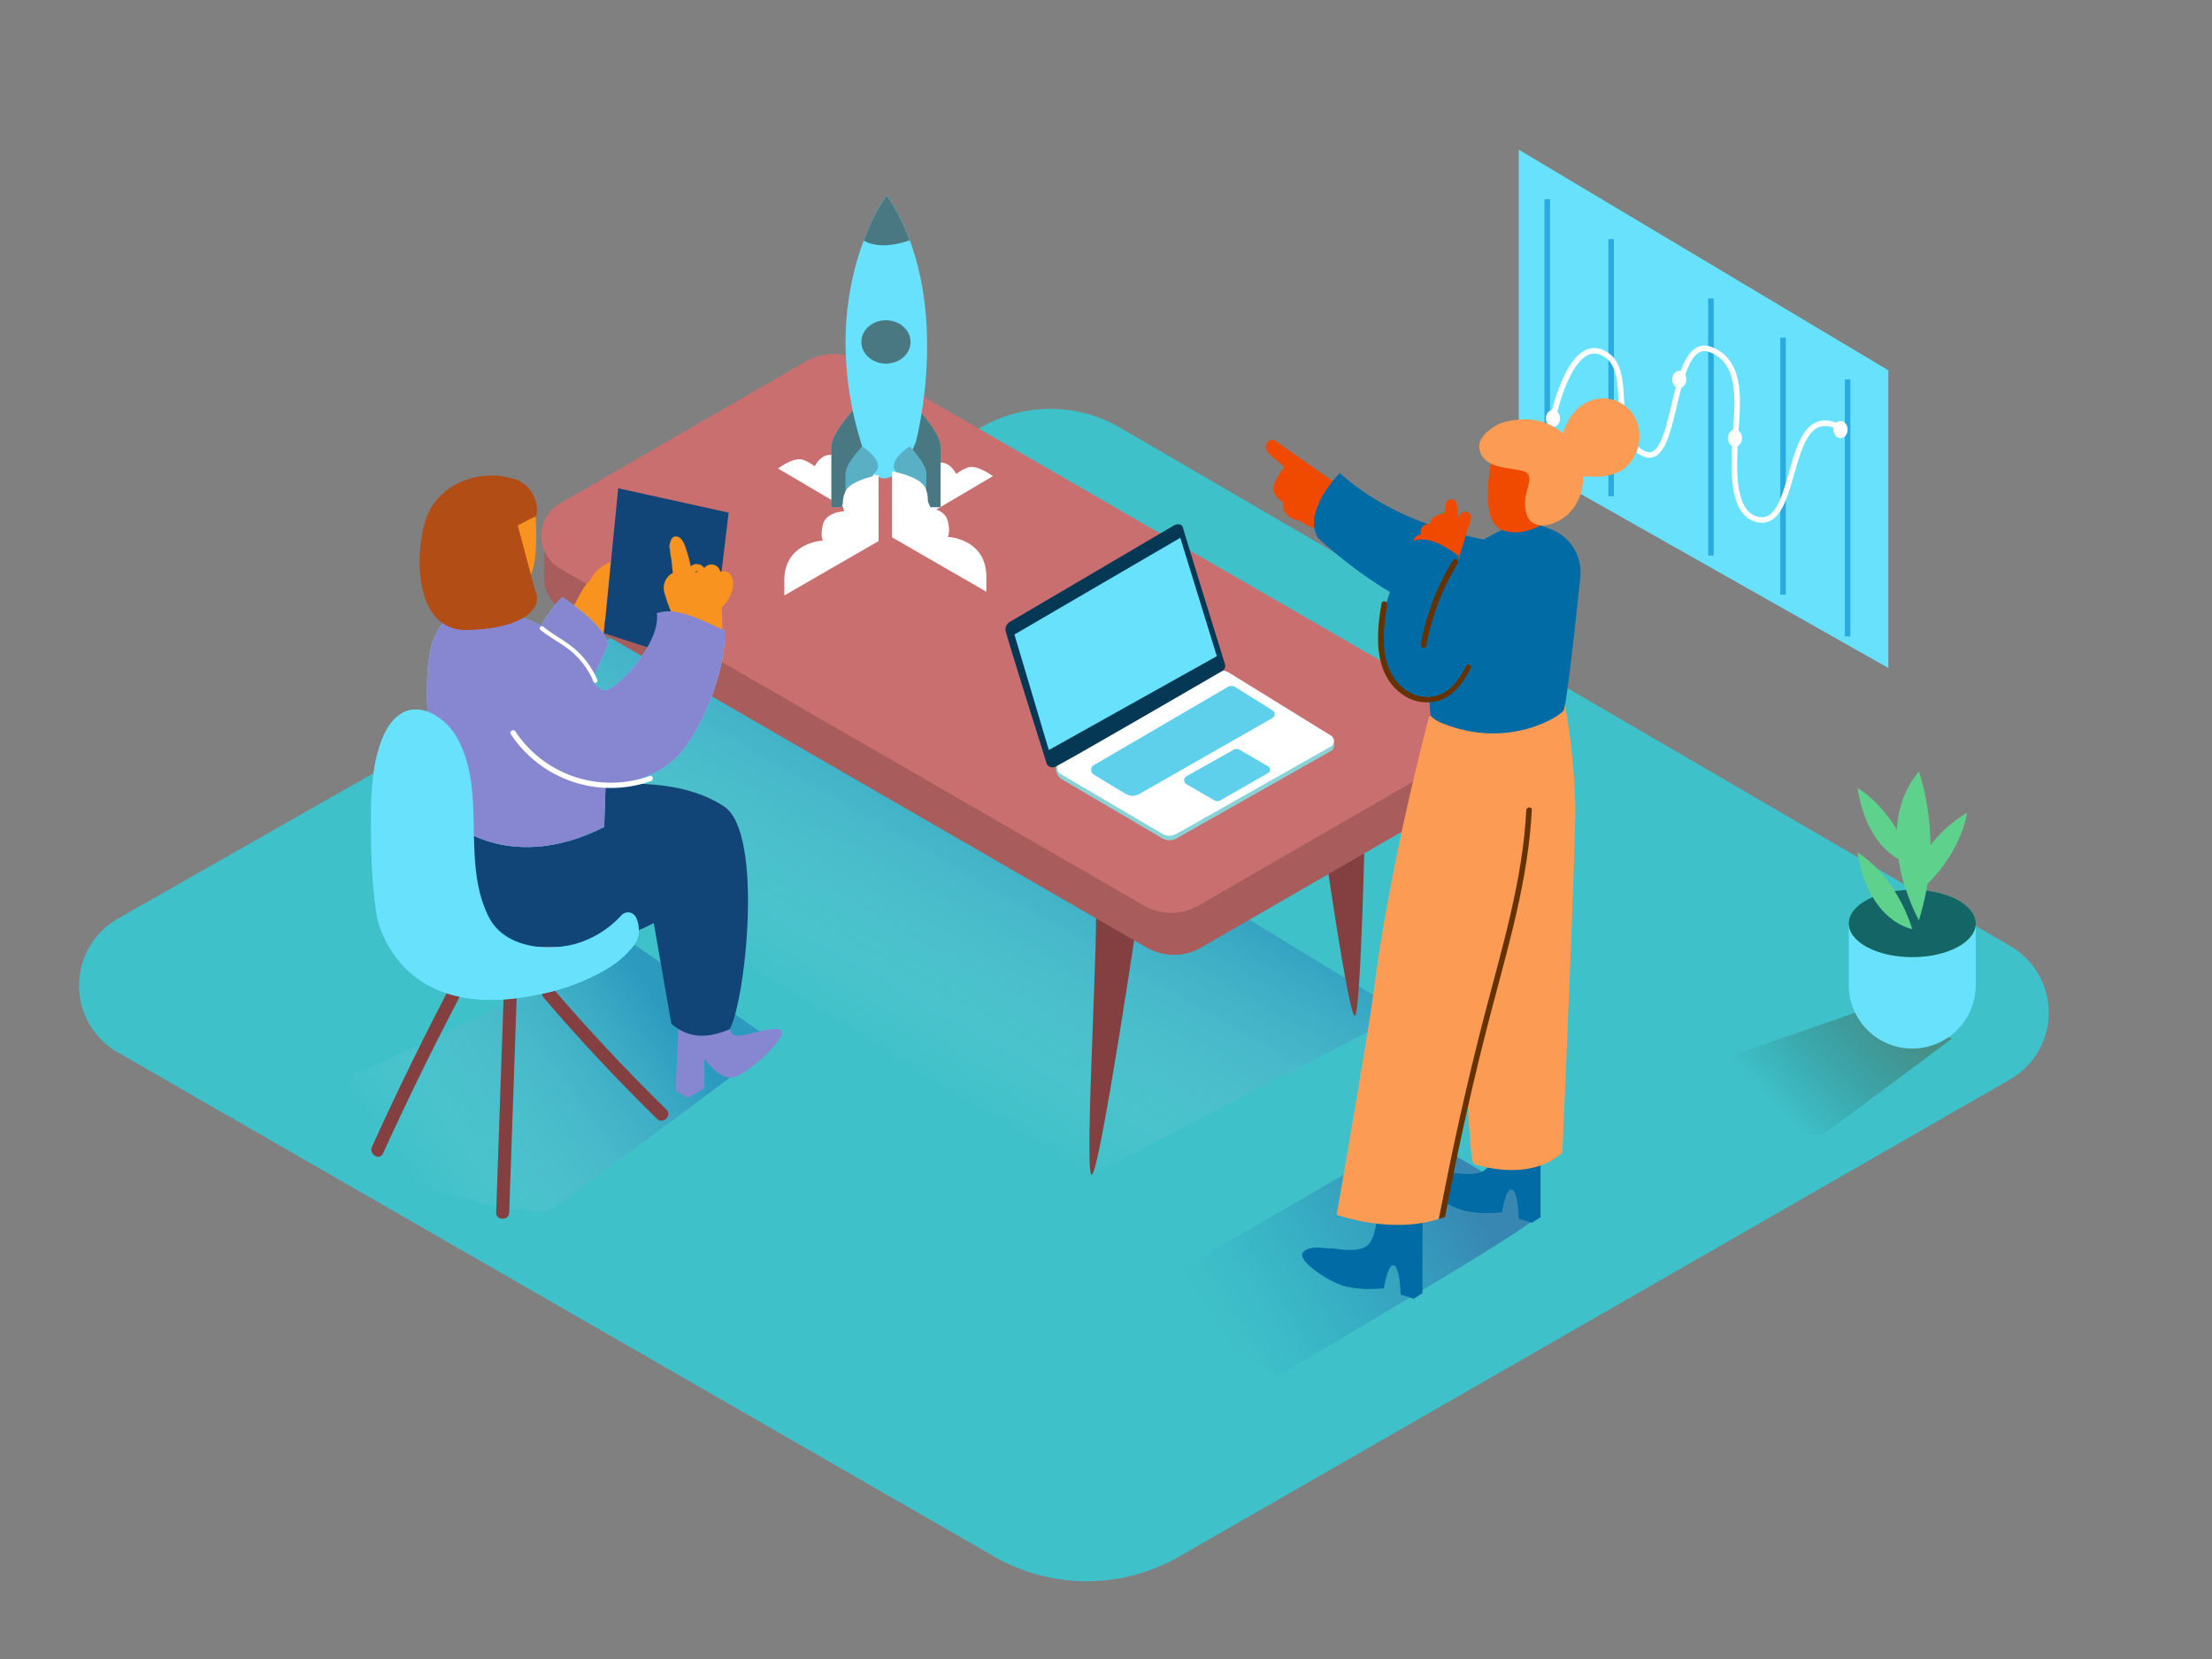 <svg id="Layer_2" data-name="Layer 2" xmlns="http://www.w3.org/2000/svg" xmlns:xlink="http://www.w3.org/1999/xlink" viewBox="0 0 400 300"><rect x="0" y="0" width="400" height="300" fill="#808080" stroke="none"/><defs><linearGradient id="linear-gradient" x1="156.4" y1="189.64" x2="186.86" y2="136.58" gradientUnits="userSpaceOnUse"><stop offset="0" stop-color="#fff" stop-opacity="0"/><stop offset="0.99" stop-color="#0048aa"/></linearGradient><linearGradient id="linear-gradient-2" x1="72.53" y1="211.1" x2="118" y2="178.81" xlink:href="#linear-gradient"/><linearGradient id="linear-gradient-3" x1="319.47" y1="198.2" x2="339.18" y2="179.66" gradientUnits="userSpaceOnUse"><stop offset="0" stop-opacity="0"/><stop offset="0.99" stop-color="#552800"/></linearGradient><linearGradient id="linear-gradient-4" x1="220.65" y1="240.51" x2="264.46" y2="213.22" gradientUnits="userSpaceOnUse"><stop offset="0" stop-color="#0071bc" stop-opacity="0"/><stop offset="0.99" stop-color="#2e3192"/></linearGradient></defs><title>PP</title><polygon points="341.47 66.96 274.65 27.07 274.65 83 341.47 120.79 341.47 66.96" fill="#68e1fd"/><line x1="279.79" y1="36.02" x2="279.79" y2="82.51" fill="none" stroke="#29abe2" stroke-miterlimit="10"/><line x1="291.34" y1="43.24" x2="291.34" y2="89.73" fill="none" stroke="#29abe2" stroke-miterlimit="10"/><line x1="309.39" y1="53.97" x2="309.39" y2="100.46" fill="none" stroke="#29abe2" stroke-miterlimit="10"/><line x1="322.43" y1="61.05" x2="322.43" y2="107.55" fill="none" stroke="#29abe2" stroke-miterlimit="10"/><line x1="334.11" y1="68.61" x2="334.11" y2="115.1" fill="none" stroke="#29abe2" stroke-miterlimit="10"/><path d="M280.83,75.57s3-14.44,8.88-11.83c6.29,2.77.56,14.68,7.38,18.22,6.6,3.43,4.69-21.68,12.32-18.72,6.81,2.64,4.27,12.79,4.28,18,0,2.4-.81,11.27,3.85,12.63,8.16,2.38,4.78-22.07,15.29-16.52" fill="none" stroke="#fff" stroke-miterlimit="10"/><ellipse cx="280.83" cy="75.67" rx="1.28" ry="1.55" fill="#fff"/><ellipse cx="332.83" cy="77.68" rx="1.28" ry="1.55" fill="#fff"/><ellipse cx="303.67" cy="68.61" rx="1.28" ry="1.55" fill="#fff"/><ellipse cx="313.73" cy="79.23" rx="1.28" ry="1.55" fill="#fff"/><path d="M21.33,166.12,177.55,77.21a25.05,25.05,0,0,1,25,.13l161,93.75a13.92,13.92,0,0,1-.07,24.11L213.23,281.47a33.57,33.57,0,0,1-33.46,0L21.28,190.29A13.92,13.92,0,0,1,21.33,166.12Z" fill="#3fc1c9"/><path d="M197.38,212.45c.09,0,56.32-29.21,56.39-29.16l-92.22-56.21-52.23-18.67L88.8,145C101.06,152.28,184.3,206.63,197.38,212.45Z" opacity="0.32" fill="url(#linear-gradient)"/><path d="M246.89,146.8s-.76,35.82-1.85,36.84-5.89-33-5.89-33" fill="#844040"/><path d="M198.06,162c.85,2.43-2.07,49.78-.68,50.43s8.84-49.9,8.84-49.9" fill="#844040"/><polyline points="265.07 131.74 265.07 140.2 262.22 140.2 261.24 135.54" fill="#a85c5c"/><polygon points="98.42 104.95 98.42 96.64 101.92 101.24 98.42 104.95" fill="#a85c5c"/><path d="M101.81,98.59,146.15,73a10.34,10.34,0,0,1,10.34,0L261.64,133.7a6.91,6.91,0,0,1,0,12l-44.42,25.64a9.89,9.89,0,0,1-9.89,0L101.81,110.39A6.81,6.81,0,0,1,101.81,98.59Z" fill="#a85c5c"/><path d="M101.31,91l44.34-25.6a10.34,10.34,0,0,1,10.34,0l105.16,60.71a6.91,6.91,0,0,1,0,12l-44.42,25.64a9.89,9.89,0,0,1-9.89,0L101.31,102.84A6.81,6.81,0,0,1,101.31,91Z" fill="#c96f6f"/><path d="M74.66,214.08c4.92,1.51,9.85,3,14.9,4a76.27,76.27,0,0,0,9.33,1.07l5.24-3.55,36.27-27-25.65-17.77L47,202.28C55.13,208.23,65.15,211.17,74.66,214.08Z" opacity="0.32" fill="url(#linear-gradient-2)"/><path d="M109.56,160c-3.65-2.55-8-3.95-12.59-2.93-4.95,1.09-9.23,4.2-14.27,5-.8.12-4-.08-4.47.38-14,13.27,25.18,11.85,25.18,11.85,3.81-3.12,7.39-6.18,11.17-9.33C113.44,162.34,111.52,161.34,109.56,160Z" fill="#f8997c"/><path d="M91.11,179.21l-1.39,40.05c-.05,1.52,2.31,1.52,2.36,0l1.39-40.05C93.52,177.7,91.16,177.7,91.11,179.21Z" fill="#844040"/><path d="M120.51,200.64Q109.8,190.16,100,178.76c-1-1.16-2.65.52-1.67,1.67q9.75,11.39,20.47,21.88C119.92,203.38,121.6,201.71,120.51,200.64Z" fill="#844040"/><path d="M82.92,175.51q-8.32,15.7-15.66,31.87c-.62,1.37,1.41,2.57,2,1.19Q76.64,192.4,85,176.7C85.67,175.36,83.63,174.16,82.92,175.51Z" fill="#844040"/><path d="M113.93,163.71a19,19,0,0,1-9.5,6.87c-5.36,1.61-13.15.85-16-4.67-5.13-10-.31-22.62-5.73-32.38a9.91,9.91,0,0,0-6.28-5.08c-3.51-.76-5.92,1.84-7.19,4.89-2.28,5.48-2.2,12.3-2.09,18.14a97.6,97.6,0,0,0,1,14.09s3.28,19.58,28.84,14.32a38.8,38.8,0,0,0,12.56-4.58,17.24,17.24,0,0,0,5.12-4.44C116.31,168.63,115.27,166,113.93,163.71Z" fill="#68e1fd"/><path d="M131.62,182.5s-.21,3.58.9,4.57,7.07-1.78,8.66-.79-6,8.14-8.66,8.54-5.14-3.4-5.14-3.4v5.39l-3,1.72-2.22-1.32.66-14.71Z" fill="#8787d1"/><path d="M121.4,185.13c3.18,2.74,6.6,2.65,10.54,1,2.84-5,6.18-35.37-.92-40.23-7.62-5.21-19.52-4.28-21.51-3.72l-29.17,4.78C78.1,150.73,84,170.68,97,171.23s21.22-4.32,21.22-4.32Z" fill="#124577"/><path d="M110.06,101.77a6.92,6.92,0,0,0-3.27,3l0,.1c-2.05,1.68-2.37,4.75-4.55,6.26,0,.06-2.05,1.5-2.07,1.56s.2-2.81.19-2.79v0c-.71,1.94-1.4,3.88-2,5.85a1.21,1.21,0,0,0,.31.14l-.23.11-.2.12a.66.66,0,0,1-.39.44,1.55,1.55,0,0,0,2.17,1.82l6.6-3.22a18.39,18.39,0,0,0,2.58-.75c0-.69.11-1.38.17-2.06a5.79,5.79,0,0,0,.44-5.46.62.62,0,0,1,.12-.12l0-.07a5,5,0,0,0,2.07-3.28C112.06,102.48,111.11,101.28,110.06,101.77Z" fill="#f7931e"/><path d="M101.67,108s7.52,4.67,8.3,8.56c0,0-5.28,11.47-4.93,11.93,6,7.78-11.93-4.93-11.93-4.93S96.75,112.68,101.67,108Z" fill="#68e1fd"/><path d="M118.79,110.86c.62,5.19-6,12.43-8.8,13.82-3.83,1.91-5.32-14-22.15-13.94-1.09,0-6.55-2.32-9.42,4.85s0,27.74,1.91,31.32c1.69,3.16,12.91,10.76,28.93,2.63l.24-7.41S119,141.94,124,135c4.67-6.48,7.44-16.23,7-21C127.19,112.33,122.51,109.64,118.79,110.86Z" fill="#68e1fd"/><path d="M101.67,108s7.52,4.67,8.3,8.56c0,0-5.28,11.47-4.93,11.93,6,7.78-11.93-4.93-11.93-4.93S96.75,112.68,101.67,108Z" fill="#8787d1"/><polyline points="111.79 88.3 131.76 92.7 128.39 120.72 109.2 114.49" fill="#124577"/><path d="M132.4,104.53a1.6,1.6,0,0,0-2.13-1.13,1.8,1.8,0,0,0-.64-1,1.61,1.61,0,0,0-1.82-.08,1.86,1.86,0,0,0-.46.38l-.1-.11a1.68,1.68,0,0,0-1.83-.5,1.57,1.57,0,0,0-.5.37,25.29,25.29,0,0,0-.71-2.71c-.27-.89-.71-2.53-1.81-2.73-.72-.13-1,.4-1.19,1a2,2,0,0,0-.07,1.34,14.35,14.35,0,0,0,.26,1.79c.1.84.19,1.69.27,2.54v0a.56.56,0,0,0-.4.16,3.06,3.06,0,0,0-1.08,3.46,26.42,26.42,0,0,0,2,5.11.58.58,0,0,0,.81.26l.08.31a.62.62,0,0,0,1.22-.07l0-.12a.59.59,0,0,0,.21.11l.05.68c0,.63,1,.63,1.19.11l.06.5c.08.69,1.18.62,1.22-.07l0-.56a.71.71,0,0,0,.53-.27.68.68,0,0,0,.44.25.57.57,0,0,0,.59.08l0,.15a.69.69,0,0,0,.81.46c0,.07,0,.14,0,.21,0,.79,1.24.89,1.23.1q0-2.36-.13-4.73a.59.59,0,0,0,.18-.14C131.92,108.43,133,106.31,132.4,104.53Zm-6.6-1.19a.4.4,0,0,1,.34-.05.69.69,0,0,0-.08.15h-.37A.51.51,0,0,1,125.8,103.34Z" fill="#f7931e"/><path d="M96.75,91.8c0,.17,1,10.69-1.31,13s-8.61,1.36-10.16-1.17-3.46-5.87-1.8-9.79S96.47,89.21,96.75,91.8Z" fill="#f7931e"/><path d="M93.38,98.64a1,1,0,0,0-.18-1.12,5.08,5.08,0,0,0-2.84-1.77,2.13,2.13,0,0,0-2.49,1.34c-.72,2.39,3.15,3.09,4.73,3.29a1.06,1.06,0,0,0,1.05-1.05A.94.94,0,0,0,93.38,98.64Z" fill="#ffe8e6"/><path d="M118.79,110.86c.62,5.19-6,12.43-8.8,13.82-3.83,1.91-5.32-14-22.15-13.94-1.09,0-6.55-2.32-9.42,4.85s0,27.74,1.91,31.32c1.69,3.16,12.91,10.76,28.93,2.63l.24-7.41S119,141.94,124,135c4.67-6.48,7.44-16.23,7-21C127.19,112.33,122.51,109.64,118.79,110.86Z" fill="#8787d1"/><path d="M117.47,140.32a20.73,20.73,0,0,1-24.28-8.06c-.34-.51-1.17,0-.83.48a21.69,21.69,0,0,0,25.36,8.5C118.3,141,118.05,140.11,117.47,140.32Z" fill="#fff"/><path d="M108,122.91a15.41,15.41,0,0,0-3.73-5.27c-1.83-1.67-4.1-2.74-6-4.3-.38-.31-.94.23-.55.55,1.81,1.48,3.94,2.5,5.71,4a14.84,14.84,0,0,1,3.91,5.38C107.54,123.76,108.21,123.36,108,122.91Z" fill="#fff"/><path d="M97,93.28,93.63,95s2.59,9.86,3.37,12.45-2.33,6.22-12.45,6.48-9.6-15-7.26-20.75,9.34-8.3,15-6.74A5.88,5.88,0,0,1,97,93.28Z" fill="#b24d16"/><path d="M115.06,166a1.61,1.61,0,0,0-2.69-.48,18.08,18.08,0,0,1-7.94,5.05c-5.36,1.61-13.15.85-16-4.67-5.11-10-.35-22.52-5.67-32.28a10.76,10.76,0,0,0-4-4.25c-4.8-2.77-8,.26-9.53,4-2.28,5.48-2.2,12.3-2.09,18.14a97.6,97.6,0,0,0,1,14.09s3.28,19.58,28.84,14.32a38.8,38.8,0,0,0,12.56-4.58,17.24,17.24,0,0,0,5.12-4.44A5,5,0,0,0,115.06,166Z" fill="#68e1fd"/><path d="M315.52,202.31c2.8.86,5.61,1.7,8.49,2.28a43.48,43.48,0,0,0,5.32.61l3-2L353,187.8l-15.82-5.26-37.42,13C304.39,199,310.11,200.65,315.52,202.31Z" opacity="0.32" fill="url(#linear-gradient-3)"/><path d="M344.74,171.07c-3.73-.32-7.66-1.45-10.42-4v11.06a11.48,11.48,0,0,0,11.48,11.48h0a11.48,11.48,0,0,0,11.48-11.48V166.88C353.37,168.48,348.92,171.43,344.74,171.07Z" fill="#68e1fd"/><ellipse cx="345.8" cy="166.99" rx="11.48" ry="6.09" fill="#5ed18d"/><path d="M345.8,168s-7.81-1.15-9.87-13.78C335.93,154.25,342.59,157.92,345.8,168Z" fill="#5ed18d"/><path d="M347,166.42s-9-16.07,0-26.87A45,45,0,0,1,347,166.42Z" fill="#5ed18d"/><path d="M345.8,156.32s-7.81-1.15-9.87-13.78C335.93,142.54,342.59,146.21,345.8,156.32Z" fill="#5ed18d"/><path d="M346.75,161.46s-2-7.65,8.9-14.43C355.65,147,354.83,154.6,346.75,161.46Z" fill="#5ed18d"/><ellipse cx="345.8" cy="166.99" rx="11.48" ry="6.09" fill="#146666"/><path d="M345.8,168s-7.81-1.15-9.87-13.78C335.93,154.25,342.59,157.92,345.8,168Z" fill="#5ed18d"/><path d="M347,166.42s-9-16.07,0-26.87A45,45,0,0,1,347,166.42Z" fill="#5ed18d"/><path d="M345.8,156.32s-7.81-1.15-9.87-13.78C335.93,142.54,342.59,146.21,345.8,156.32Z" fill="#5ed18d"/><path d="M346.75,161.46s-2-7.65,8.9-14.43C355.65,147,354.83,154.6,346.75,161.46Z" fill="#5ed18d"/><polyline points="241.17 133.9 241.17 134.84 240.7 135.42" fill="#adcee1"/><path d="M222.26,122.44l18.38,11.39a1.14,1.14,0,0,1,0,2l-27.89,15.78a2.55,2.55,0,0,1-2.55,0l-18.3-10.75c-1.33-1.09-1.23-3.15,0-3.23l27.73-15.16A2.59,2.59,0,0,1,222.26,122.44Z" fill="#88d3d8"/><path d="M222.26,121.65,240.64,133a1.14,1.14,0,0,1,0,2l-27.89,15.78a2.55,2.55,0,0,1-2.55,0L191.86,140a1.42,1.42,0,0,1,0-2.45l27.73-15.94A2.59,2.59,0,0,1,222.26,121.65Z" fill="#fff"/><path d="M221.51,120.1s-7.63-24.63-7.58-24.63-.24-1.09-1.6-.48L183,112.23s-1.42.58-1.14,1.9,7.46,24.1,7.46,24.1a1.24,1.24,0,0,0,1.38.48c.89-.28,30.09-17.24,30.09-17.24A1.12,1.12,0,0,0,221.51,120.1Z" fill="#053855"/><polygon points="213.44 97.25 183.44 114.74 189.66 135.63 220.04 118.66 213.44 97.25" fill="#68e1fd"/><path d="M223.39,124.26l6.72,4.19a.81.81,0,0,1,0,1.39L206,143.59a2.37,2.37,0,0,1-2.37,0c-1.55-.9-4.22-2.53-5.85-3.53a1,1,0,0,1,0-1.69L222,124.24A1.31,1.31,0,0,1,223.39,124.26Z" fill="#68e1fd"/><path d="M223,135.62l-8.43,4.74a.84.84,0,0,0,0,1.46l5,2.9a1.12,1.12,0,0,0,1.12,0l8.62-4.92a.7.7,0,0,0,0-1.22l-5.15-3A1.12,1.12,0,0,0,223,135.62Z" fill="#68e1fd"/><path d="M223.39,124.26l6.72,4.19a.81.81,0,0,1,0,1.39L206,143.59a2.37,2.37,0,0,1-2.37,0c-1.55-.9-4.22-2.53-5.85-3.53a1,1,0,0,1,0-1.69L222,124.24A1.31,1.31,0,0,1,223.39,124.26Z" fill="#053855" opacity="0.1"/><path d="M223,135.62l-8.43,4.74a.84.84,0,0,0,0,1.46l5,2.9a1.12,1.12,0,0,0,1.12,0l8.62-4.92a.7.7,0,0,0,0-1.22l-5.15-3A1.12,1.12,0,0,0,223,135.62Z" fill="#053855" opacity="0.1"/><path d="M231.11,248.83c15.31-9.17,42.87-25.21,46.55-28.52l-.88-3.24L256.1,204.8l-50.35,29.26C212.88,240.07,223.38,243.57,231.11,248.83Z" opacity="0.41" fill="url(#linear-gradient-4)"/><path d="M248,92.53l-4.39-3.29a.88.88,0,0,0-.41-.7q-6.29-4.38-12.56-8.8a1,1,0,0,0-1.58.55c-.44.76.12,1.55.83,2.14s1.59,1.31,2.39,2a1,1,0,0,0-.26.28c-.64,1-1.71,2.42-1.72,3.67s1,1.87,1.78,2.55l0,.18c-.16,1.54.52,2,1.74,2.73a1,1,0,0,0,.81.14,17.12,17.12,0,0,0,2.67,1.42l3.7,1.88c.94.48,1.62-.65,1.24-1.41.74.06,1.05-.75.86-1.38a.85.85,0,0,0,.21-.33l0-.05,1.28,1c1,.81,2.26-.8,1.23-1.61l-.91-.72,1.87,1.4A1,1,0,0,0,248,92.53Z" fill="#f04900"/><path d="M277,221.12l1.58-1,0-17.79-7.81-.28s-.15,7.59-2,9.32-6.41.49-6.86.64-3.52-.74-4.9.68,4.68,5.52,7.9,6.27a20.8,20.8,0,0,0,6.7.25s.7-4.55,1.82-4.1,1.2,5.26,1.2,5.26Z" fill="#006ba4"/><path d="M282.92,126.94a126.26,126.26,0,0,1,1.94,18.49c.13,7-2.34,62.94-2.34,62.94s-4.64,5.44-15.94,2.16c-1.64-.47-2.16-54.59-2.16-54.59l3.86-24.84" fill="#fc9c54"/><path d="M277.73,98.69c-.62,0-21.41-.54-35.46-13.13,0,0-6.73,6.6-4,11.65,0,0,19.92,19.19,35.11,15.26" fill="#006ba4"/><path d="M261.26,92.75a.31.31,0,0,0-.52,0,13.72,13.72,0,0,0-2,10.29c.08.38.66.22.59-.16A13.09,13.09,0,0,1,261,93.51a21.64,21.64,0,0,1,2.56,10.4.3.3,0,0,0,.61,0A22.29,22.29,0,0,0,261.26,92.75Z" fill="#42a200"/><path d="M255.65,234.85l1.58-1,0-17.79-7.81-.28s-.15,7.59-2,9.32-6.41.49-6.86.64-3.52-.74-4.9.68,4.68,5.52,7.9,6.27a20.8,20.8,0,0,0,6.7.25s.7-4.55,1.82-4.1,1.2,5.26,1.2,5.26Z" fill="#006ba4"/><path d="M258.45,129.53s-7.2,26.58-10.13,50.37c-.7,5.71-6.61,39.77-6.61,39.77s9.74,3.56,18.4.77c0,0,10.3-43.46,10.74-44.31s7.39-29,8.19-49.2" fill="#fc9c54"/><path d="M280.46,95.71l-4.11-1.55c-1.05.07-10.4,3.13-14.65,9.32a40.52,40.52,0,0,0-1.36,5.93c-.54,2.67-1,5.35-1.34,8a59.2,59.2,0,0,0-.5,8.86c0,1.27.07,1.91.2,3.17a5.61,5.61,0,0,0,1.58,1.12c12.28,5.28,22-1.13,22.49-2.12s2.11-15.47,3-24.09A8.34,8.34,0,0,0,280.46,95.71Z" fill="#006ba4"/><path d="M270.43,79.94s-3.86,14,1.27,15.93,11.73-3.57,12.39-6.46S278.13,75.73,270.43,79.94Z" fill="#f04900"/><path d="M295.77,75.76A6.52,6.52,0,0,0,288,72.32c-2.83.92-4.54,3.35-5.37,6.06-2.55-2.23-6.35-3.36-11.17-1.88,0,0-4.73,2-3.87,5s4.45,3,7.46,3.59.57,3.23.72,6.2,1.49,3.46,2.74,3.72,6.93-1,7.73-7.67a8.89,8.89,0,0,0,.06-1.23,15.92,15.92,0,0,0,2.35.07,8.73,8.73,0,0,0,5-1.38A7.58,7.58,0,0,0,295.77,75.76Z" fill="#fc9c54"/><path d="M265.49,95.29a2.67,2.67,0,0,0,.47-1.9,1,1,0,0,0-1.82-.42l-.44.6c-.07-.77-.15-1.54-.26-2.31a1,1,0,0,0-2,.07c0,.24-.06.49-.08.73a4,4,0,0,0-.17.79c-1.09.14-2.39.54-2.58,1.79,0,0,0,.06,0,.08-.84,0-1.66.33-1.69,1.33a3.68,3.68,0,0,0,0,.57c-.85.25-1.47.68-1.35,1.79a16.34,16.34,0,0,0,1,3.77,1,1,0,0,0,.76.57c.12.54.26,1.07.41,1.6a1.5,1.5,0,0,0,2.52.28,1.18,1.18,0,0,0,.3-.06,1,1,0,0,0,.83.14,1,1,0,0,0,1.51-.45,1,1,0,0,0,.33-.84c0-.23,0-.46,0-.68v0Q264.43,99,265.49,95.29Z" fill="#f04900"/><path d="M263.78,100.47c-.32.08-4.82-4.05-8.23-2.63,0,0-13,21.92-.87,27.72,6,2.88,10.67-6,10.67-6l-3.45-6.82Z" fill="#006ba4"/><path d="M262.71,101.36a43.8,43.8,0,0,0-5.78,15.16c-.11.63.85.9,1,.27a43,43,0,0,1,5.68-14.92C263.9,101.32,263,100.82,262.71,101.36Z" fill="#653200"/><path d="M265.12,120.41c-1,1.95-2.28,4-4.28,5a6.56,6.56,0,0,1-7.23-1.12c-4.26-3.67-3.62-10-2.77-14.93.11-.63-.85-.9-1-.27-1,5.54-1.51,12.74,3.72,16.45a7.52,7.52,0,0,0,7.09,1c2.5-1,4.09-3.38,5.29-5.69C266.28,120.34,265.42,119.84,265.12,120.41Z" fill="#653200"/><path d="M276,146.49c-.64,12.71-4.39,24.89-7.57,37.13s-5.89,24.43-8.21,36.78l1.08-.3q3.53-18.71,8.34-37.15c3.15-12,6.73-24,7.36-36.46C277.05,145.85,276.05,145.85,276,146.49Z" fill="#653200"/><path d="M152.58,91.72l-11.88-7s3-2.3,4.69-1.5a7,7,0,0,1,1.93,1.11s1.22-2.53,3.35-2a3.62,3.62,0,0,1,2.64,2s.92-2.38,3-1.11a4.93,4.93,0,0,1,2.26,3.57L158.35,95Z" fill="#fff"/><path d="M167.66,93.11l11.88-7s-3-2.3-4.69-1.5a7,7,0,0,0-1.93,1.11s-1.22-2.53-3.35-2a3.62,3.62,0,0,0-2.64,2s-.92-2.38-3-1.11a4.93,4.93,0,0,0-2.26,3.57l.23,8.24Z" fill="#fff"/><path d="M165.7,73.68s4.38,4.52,4.38,7.1,0,10.93,0,10.93h-1.83s-3.75-8.61-6.14-11.44S165.7,73.68,165.7,73.68Z" fill="#68e1fd"/><path d="M165.7,73.68s4.38,4.52,4.38,7.1,0,10.93,0,10.93h-1.83s-3.75-8.61-6.14-11.44S165.7,73.68,165.7,73.68Z" fill="#363636" opacity="0.61"/><path d="M154.72,73.68s-4.38,4.52-4.38,7.1,0,10.93,0,10.93h1.83s3.75-8.61,6.14-11.44S154.72,73.68,154.72,73.68Z" fill="#68e1fd"/><path d="M154.72,73.68s-4.38,4.52-4.38,7.1,0,10.93,0,10.93h1.83s3.75-8.61,6.14-11.44S154.72,73.68,154.72,73.68Z" fill="#363636" opacity="0.61"/><path d="M164.51,43.45a38,38,0,0,0-4.18-8.15,36.64,36.64,0,0,0-4.15,8.22C158.65,44.84,161.75,44.42,164.51,43.45Z" fill="#68e1fd"/><ellipse cx="160.21" cy="61.83" rx="4.45" ry="3.92" fill="#68e1fd"/><path d="M160.33,35.29s-13.2,17.83-4.42,45.44c0,0,1,5.89,4.12,5.77S165.59,80,165.59,80,172.77,53.55,160.33,35.29Z" fill="#68e1fd"/><path d="M164.51,43.45a38,38,0,0,0-4.18-8.15,36.64,36.64,0,0,0-4.15,8.22C158.65,44.84,161.75,44.42,164.51,43.45Z" fill="#363636" opacity="0.61"/><ellipse cx="160.21" cy="61.83" rx="4.45" ry="3.92" fill="#363636" opacity="0.61"/><path d="M155.91,80.73s-3,3.12-3,4.89,0,7.53,0,7.53h1.26s2.59-5.93,4.23-7.88S155.91,80.73,155.91,80.73Z" fill="#68e1fd"/><path d="M164.51,80.73s3,3.12,3,4.89,0,7.53,0,7.53h-1.26s-2.59-5.93-4.23-7.88S164.51,80.73,164.51,80.73Z" fill="#68e1fd"/><path d="M155.91,80.73s-3,3.12-3,4.89,0,7.53,0,7.53h1.26s2.59-5.93,4.23-7.88S155.91,80.73,155.91,80.73Z" fill="#363636" opacity="0.29"/><path d="M164.51,80.73s3,3.12,3,4.89,0,7.53,0,7.53h-1.26s-2.59-5.93-4.23-7.88S164.51,80.73,164.51,80.73Z" fill="#363636" opacity="0.29"/><path d="M158.87,85.91s-5.13.89-6,3a4.88,4.88,0,0,0-.22,3.55s-3.24.1-3.82,2.34,0,2.95,0,2.95-7.23.29-7,7.59v2.34l17.05-9.84Z" fill="#fff"/><path d="M161.32,85.24s5.13.89,6,3a4.88,4.88,0,0,1,.22,3.55s3.24.1,3.82,2.34,0,2.95,0,2.95,7.23.29,7,7.59V107l-17.05-9.84Z" fill="#fff"/></svg>
